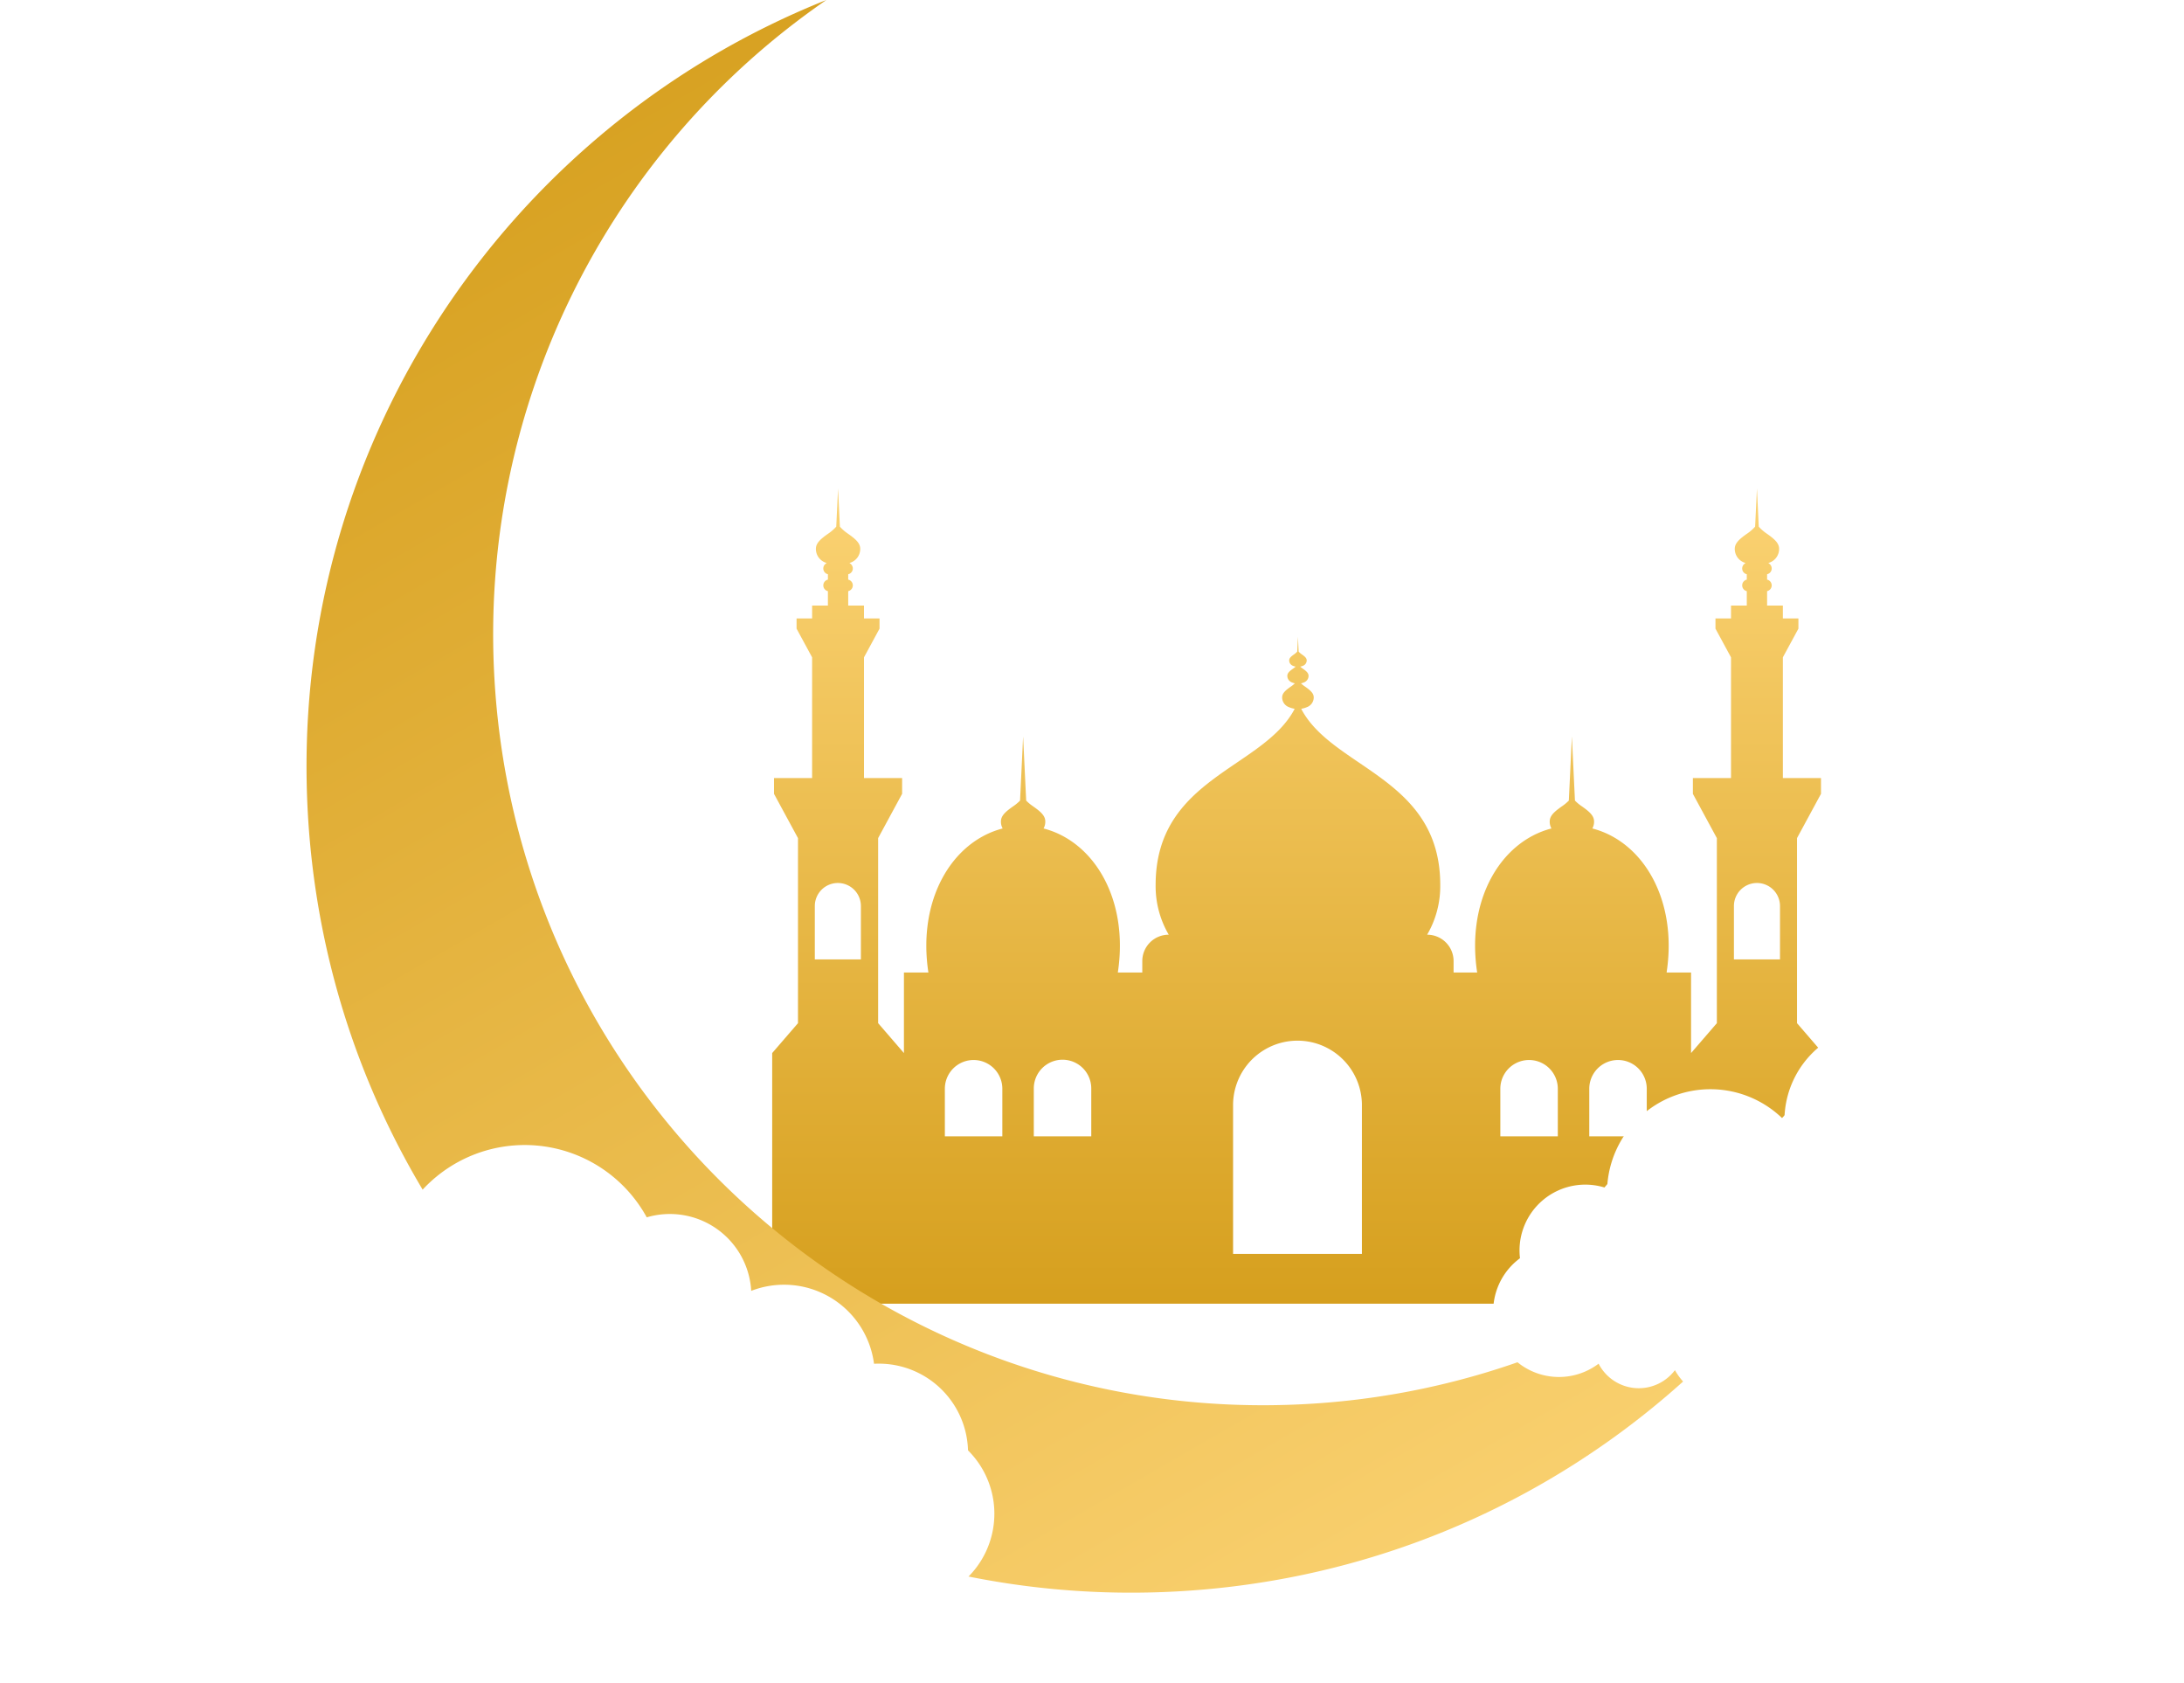 <svg xmlns="http://www.w3.org/2000/svg" xmlns:xlink="http://www.w3.org/1999/xlink" width="718.552" height="553.504" viewBox="0 0 718.552 553.504">
  <defs>
    <linearGradient id="linear-gradient" x1="0.5" y1="1.1" x2="0.5" y2="-0.1" gradientUnits="objectBoundingBox">
      <stop offset="0" stop-color="#d29a15"/>
      <stop offset="1" stop-color="#ffd87c"/>
    </linearGradient>
    <filter id="Mosque" x="254.055" y="152.008" width="350.663" height="276.796" filterUnits="userSpaceOnUse">
      <feOffset dx="-5" dy="8.66" input="SourceAlpha"/>
      <feGaussianBlur result="blur"/>
      <feFlood flood-opacity="0.149"/>
      <feComposite operator="in" in2="blur"/>
      <feComposite in="SourceGraphic"/>
    </filter>
    <linearGradient id="linear-gradient-2" x1="0.846" y1="1.1" x2="0.154" y2="-0.1" gradientUnits="objectBoundingBox">
      <stop offset="0" stop-color="#ffd87c"/>
      <stop offset="1" stop-color="#d29a15"/>
    </linearGradient>
    <filter id="Cloud" x="0" y="391.622" width="327.155" height="161.881" filterUnits="userSpaceOnUse">
      <feOffset dx="8.66" dy="5" input="SourceAlpha"/>
      <feGaussianBlur result="blur-2"/>
      <feFlood flood-opacity="0.149"/>
      <feComposite operator="in" in2="blur-2"/>
      <feComposite in="SourceGraphic"/>
    </filter>
    <filter id="Cloud-2" x="0" y="391.622" width="327.155" height="161.881" filterUnits="userSpaceOnUse">
      <feOffset dy="-15" input="SourceAlpha"/>
      <feGaussianBlur result="blur-3"/>
      <feFlood flood-opacity="0.149" result="color"/>
      <feComposite operator="out" in="SourceGraphic" in2="blur-3"/>
      <feComposite operator="in" in="color"/>
      <feComposite operator="in" in2="SourceGraphic"/>
    </filter>
    <filter id="Cloud-3" x="491.393" y="352.163" width="227.158" height="112.626" filterUnits="userSpaceOnUse">
      <feOffset dx="-8.66" dy="5" input="SourceAlpha"/>
      <feGaussianBlur result="blur-4"/>
      <feFlood flood-opacity="0.149"/>
      <feComposite operator="in" in2="blur-4"/>
      <feComposite in="SourceGraphic"/>
    </filter>
    <filter id="Cloud-4" x="491.393" y="352.163" width="227.158" height="112.626" filterUnits="userSpaceOnUse">
      <feOffset dy="-15" input="SourceAlpha"/>
      <feGaussianBlur result="blur-5"/>
      <feFlood flood-opacity="0.149" result="color-2"/>
      <feComposite operator="out" in="SourceGraphic" in2="blur-5"/>
      <feComposite operator="in" in="color-2"/>
      <feComposite operator="in" in2="SourceGraphic"/>
    </filter>
  </defs>
  <g id="Group_1" data-name="Group 1" transform="translate(-181.009 -71.68)">
    <g transform="matrix(1, 0, 0, 1, 181.01, 71.68)" filter="url(#Mosque)">
      <path id="Mosque-2" data-name="Mosque" d="M777.239,399.56V338.689l7.891-14.564v-5.181H772.587V279.225h0L777.7,269.8v-3.357h-5.113V262.2H767.4v-4.739a1.946,1.946,0,0,0,0-3.794V251.9a1.946,1.946,0,0,0,.388-3.661c.114-.045.23-.091.341-.141a4.788,4.788,0,0,0,3.224-4.5c0-1.819-1.237-3.105-4.252-5.189a14.4,14.4,0,0,1-2.444-2.155l-.6-12.574-.6,12.574a14.365,14.365,0,0,1-2.442,2.155c-3.017,2.083-4.254,3.369-4.254,5.189a4.788,4.788,0,0,0,3.225,4.5c.111.049.227.1.341.141a1.946,1.946,0,0,0,.388,3.661v1.767a1.946,1.946,0,0,0,0,3.794V262.2h-5.19v4.233h-5.113V269.8l5.111,9.429h0v39.719H742.979v5.181l7.891,14.564V399.56l-8.488,9.834V382.9h-8.049c3.637-23.771-7.612-43.017-24.433-47.384a4.5,4.5,0,0,0,.57-2.254c0-1.822-1.237-3.108-4.254-5.191a14.307,14.307,0,0,1-2.037-1.723l-1.007-21.117-1.007,21.117a14.3,14.3,0,0,1-2.037,1.723c-3.017,2.083-4.254,3.37-4.254,5.191a4.5,4.5,0,0,0,.57,2.254c-16.822,4.367-28.07,23.613-24.434,47.384h-7.76v-3.762a8.674,8.674,0,0,0-8.676-8.674h-.03a31.588,31.588,0,0,0,4.316-16.385c0-35.229-35.3-38.181-45.682-57.793l-.007-.148a6.808,6.808,0,0,0,1.77-.506,3.409,3.409,0,0,0,2.294-3.2c0-1.3-.879-2.212-3.027-3.7a10.1,10.1,0,0,1-1.165-.948,4.467,4.467,0,0,0,.948-.3,2.294,2.294,0,0,0,1.543-2.152c0-.874-.592-1.488-2.037-2.486a6.9,6.9,0,0,1-.7-.56,3.785,3.785,0,0,0,.852-.257,1.889,1.889,0,0,0,1.272-1.775c0-.721-.486-1.227-1.679-2.051a5.623,5.623,0,0,1-.968-.857l-.232-4.873-.235,4.873a5.615,5.615,0,0,1-.968.857c-1.192.824-1.679,1.331-1.679,2.051a1.893,1.893,0,0,0,1.272,1.775,3.784,3.784,0,0,0,.852.257,6.649,6.649,0,0,1-.7.56c-1.444,1-2.037,1.612-2.037,2.486a2.294,2.294,0,0,0,1.543,2.152,4.465,4.465,0,0,0,.948.3,10.1,10.1,0,0,1-1.165.948c-2.148,1.484-3.027,2.4-3.027,3.7a3.409,3.409,0,0,0,2.294,3.2,6.807,6.807,0,0,0,1.77.506l-.007.148c-10.385,19.612-45.682,22.564-45.682,57.793a31.589,31.589,0,0,0,4.316,16.385h-.03a8.674,8.674,0,0,0-8.676,8.674V382.9h-8.049c3.637-23.771-7.612-43.017-24.433-47.384a4.5,4.5,0,0,0,.57-2.254c0-1.822-1.237-3.108-4.254-5.191a14.291,14.291,0,0,1-2.037-1.723l-1.007-21.117-1.007,21.117a14.3,14.3,0,0,1-2.037,1.723c-3.017,2.083-4.254,3.37-4.254,5.191a4.505,4.505,0,0,0,.57,2.254c-16.821,4.367-28.07,23.613-24.433,47.384H483.41v26.491l-8.488-9.834V338.689l7.891-14.564v-5.181H470.27V279.225h0l5.111-9.429v-3.357H470.27V262.2h-5.19v-4.739a1.946,1.946,0,0,0,0-3.794V251.9a1.946,1.946,0,0,0,.388-3.661c.114-.045.23-.091.341-.141a4.788,4.788,0,0,0,3.225-4.5c0-1.819-1.237-3.105-4.254-5.189a14.363,14.363,0,0,1-2.442-2.155l-.6-12.574-.6,12.574a14.4,14.4,0,0,1-2.444,2.155c-3.015,2.083-4.252,3.369-4.252,5.189a4.788,4.788,0,0,0,3.225,4.5c.111.049.227.1.341.141a1.946,1.946,0,0,0,.388,3.661v1.767a1.946,1.946,0,0,0,0,3.794V262.2H453.2v4.233h-5.113V269.8l5.111,9.429h0v39.719H440.662v5.181l7.891,14.564V399.56l-8.489,9.834v82.43H785.728v-82.43ZM469.251,378.593h-15.16V361.035a7.58,7.58,0,0,1,15.16,0Zm46.533,58.187H496.873V421.035a9.456,9.456,0,0,1,18.911,0Zm29.26,0H526.136V421.035a9.454,9.454,0,0,1,18.908,0Zm89.041,38.677H591.7V426.365a21.194,21.194,0,0,1,42.387,0ZM698.54,436.78H679.629V421.035a9.456,9.456,0,0,1,18.911,0Zm29.264,0H708.893V421.035a9.456,9.456,0,0,1,18.911,0Zm43.838-58.187h-15.16V361.035a7.58,7.58,0,0,1,15.16,0Z" transform="translate(-181.01 -71.68)" fill="url(#linear-gradient)"/>
    </g>
    <path id="Moon" d="M343.7,295.21c8.169,139.746,128.078,246.411,267.825,238.242A253.031,253.031,0,0,0,806.34,422.917c-37.469,95.624-127.834,165.769-237.087,172.155-149.712,8.752-278.173-105.52-286.925-255.232C275.323,220,347.154,113.786,452.884,71.68A253.321,253.321,0,0,0,343.7,295.21Z" fill="url(#linear-gradient-2)"/>
    <g data-type="innerShadowGroup">
      <g transform="matrix(1, 0, 0, 1, 181.01, 71.68)" filter="url(#Cloud)">
        <path id="Cloud-5" data-name="Cloud" d="M470.183,535.206c-.542,0-1.079.017-1.613.046a29.861,29.861,0,0,0-40.408-23.981,26.807,26.807,0,0,0-34.368-24.182,45.772,45.772,0,0,0-85.918,21.94A49.581,49.581,0,0,0,222.841,541.6a31.536,31.536,0,1,0,8.539,54.91,21.676,21.676,0,0,0,36.608,3.094,29.644,29.644,0,0,0,44.8,8.383,45.32,45.32,0,0,0,71.051-12.034,40.553,40.553,0,0,0,64.077-12.2,29.36,29.36,0,1,0,22.267-48.541Z" transform="translate(-181.01 -71.68)" fill="#fff"/>
      </g>
      <g transform="matrix(1, 0, 0, 1, 181.01, 71.68)" filter="url(#Cloud-2)">
        <path id="Cloud-6" data-name="Cloud" d="M470.183,535.206c-.542,0-1.079.017-1.613.046a29.861,29.861,0,0,0-40.408-23.981,26.807,26.807,0,0,0-34.368-24.182,45.772,45.772,0,0,0-85.918,21.94A49.581,49.581,0,0,0,222.841,541.6a31.536,31.536,0,1,0,8.539,54.91,21.676,21.676,0,0,0,36.608,3.094,29.644,29.644,0,0,0,44.8,8.383,45.32,45.32,0,0,0,71.051-12.034,40.553,40.553,0,0,0,64.077-12.2,29.36,29.36,0,1,0,22.267-48.541Z" transform="translate(-181.01 -71.68)" fill="#fff"/>
      </g>
    </g>
    <g data-type="innerShadowGroup">
      <g transform="matrix(1, 0, 0, 1, 181.01, 71.68)" filter="url(#Cloud-3)">
        <path id="Cloud-7" data-name="Cloud" d="M879.446,473.172c-.372,0-.74.012-1.107.032a20.486,20.486,0,0,0-27.721-16.452,18.391,18.391,0,0,0-23.578-16.589A31.4,31.4,0,0,0,768.1,455.213a34.014,34.014,0,0,0-58.337,22.343,21.635,21.635,0,1,0,5.858,37.67,14.87,14.87,0,0,0,25.114,2.122,20.337,20.337,0,0,0,30.735,5.751,31.091,31.091,0,0,0,48.743-8.256,27.82,27.82,0,0,0,43.959-8.371,20.142,20.142,0,1,0,15.276-33.3Z" transform="translate(-181.01 -71.68)" fill="#fff"/>
      </g>
      <g transform="matrix(1, 0, 0, 1, 181.01, 71.68)" filter="url(#Cloud-4)">
        <path id="Cloud-8" data-name="Cloud" d="M879.446,473.172c-.372,0-.74.012-1.107.032a20.486,20.486,0,0,0-27.721-16.452,18.391,18.391,0,0,0-23.578-16.589A31.4,31.4,0,0,0,768.1,455.213a34.014,34.014,0,0,0-58.337,22.343,21.635,21.635,0,1,0,5.858,37.67,14.87,14.87,0,0,0,25.114,2.122,20.337,20.337,0,0,0,30.735,5.751,31.091,31.091,0,0,0,48.743-8.256,27.82,27.82,0,0,0,43.959-8.371,20.142,20.142,0,1,0,15.276-33.3Z" transform="translate(-181.01 -71.68)" fill="#fff"/>
      </g>
    </g>
  </g>
</svg>

